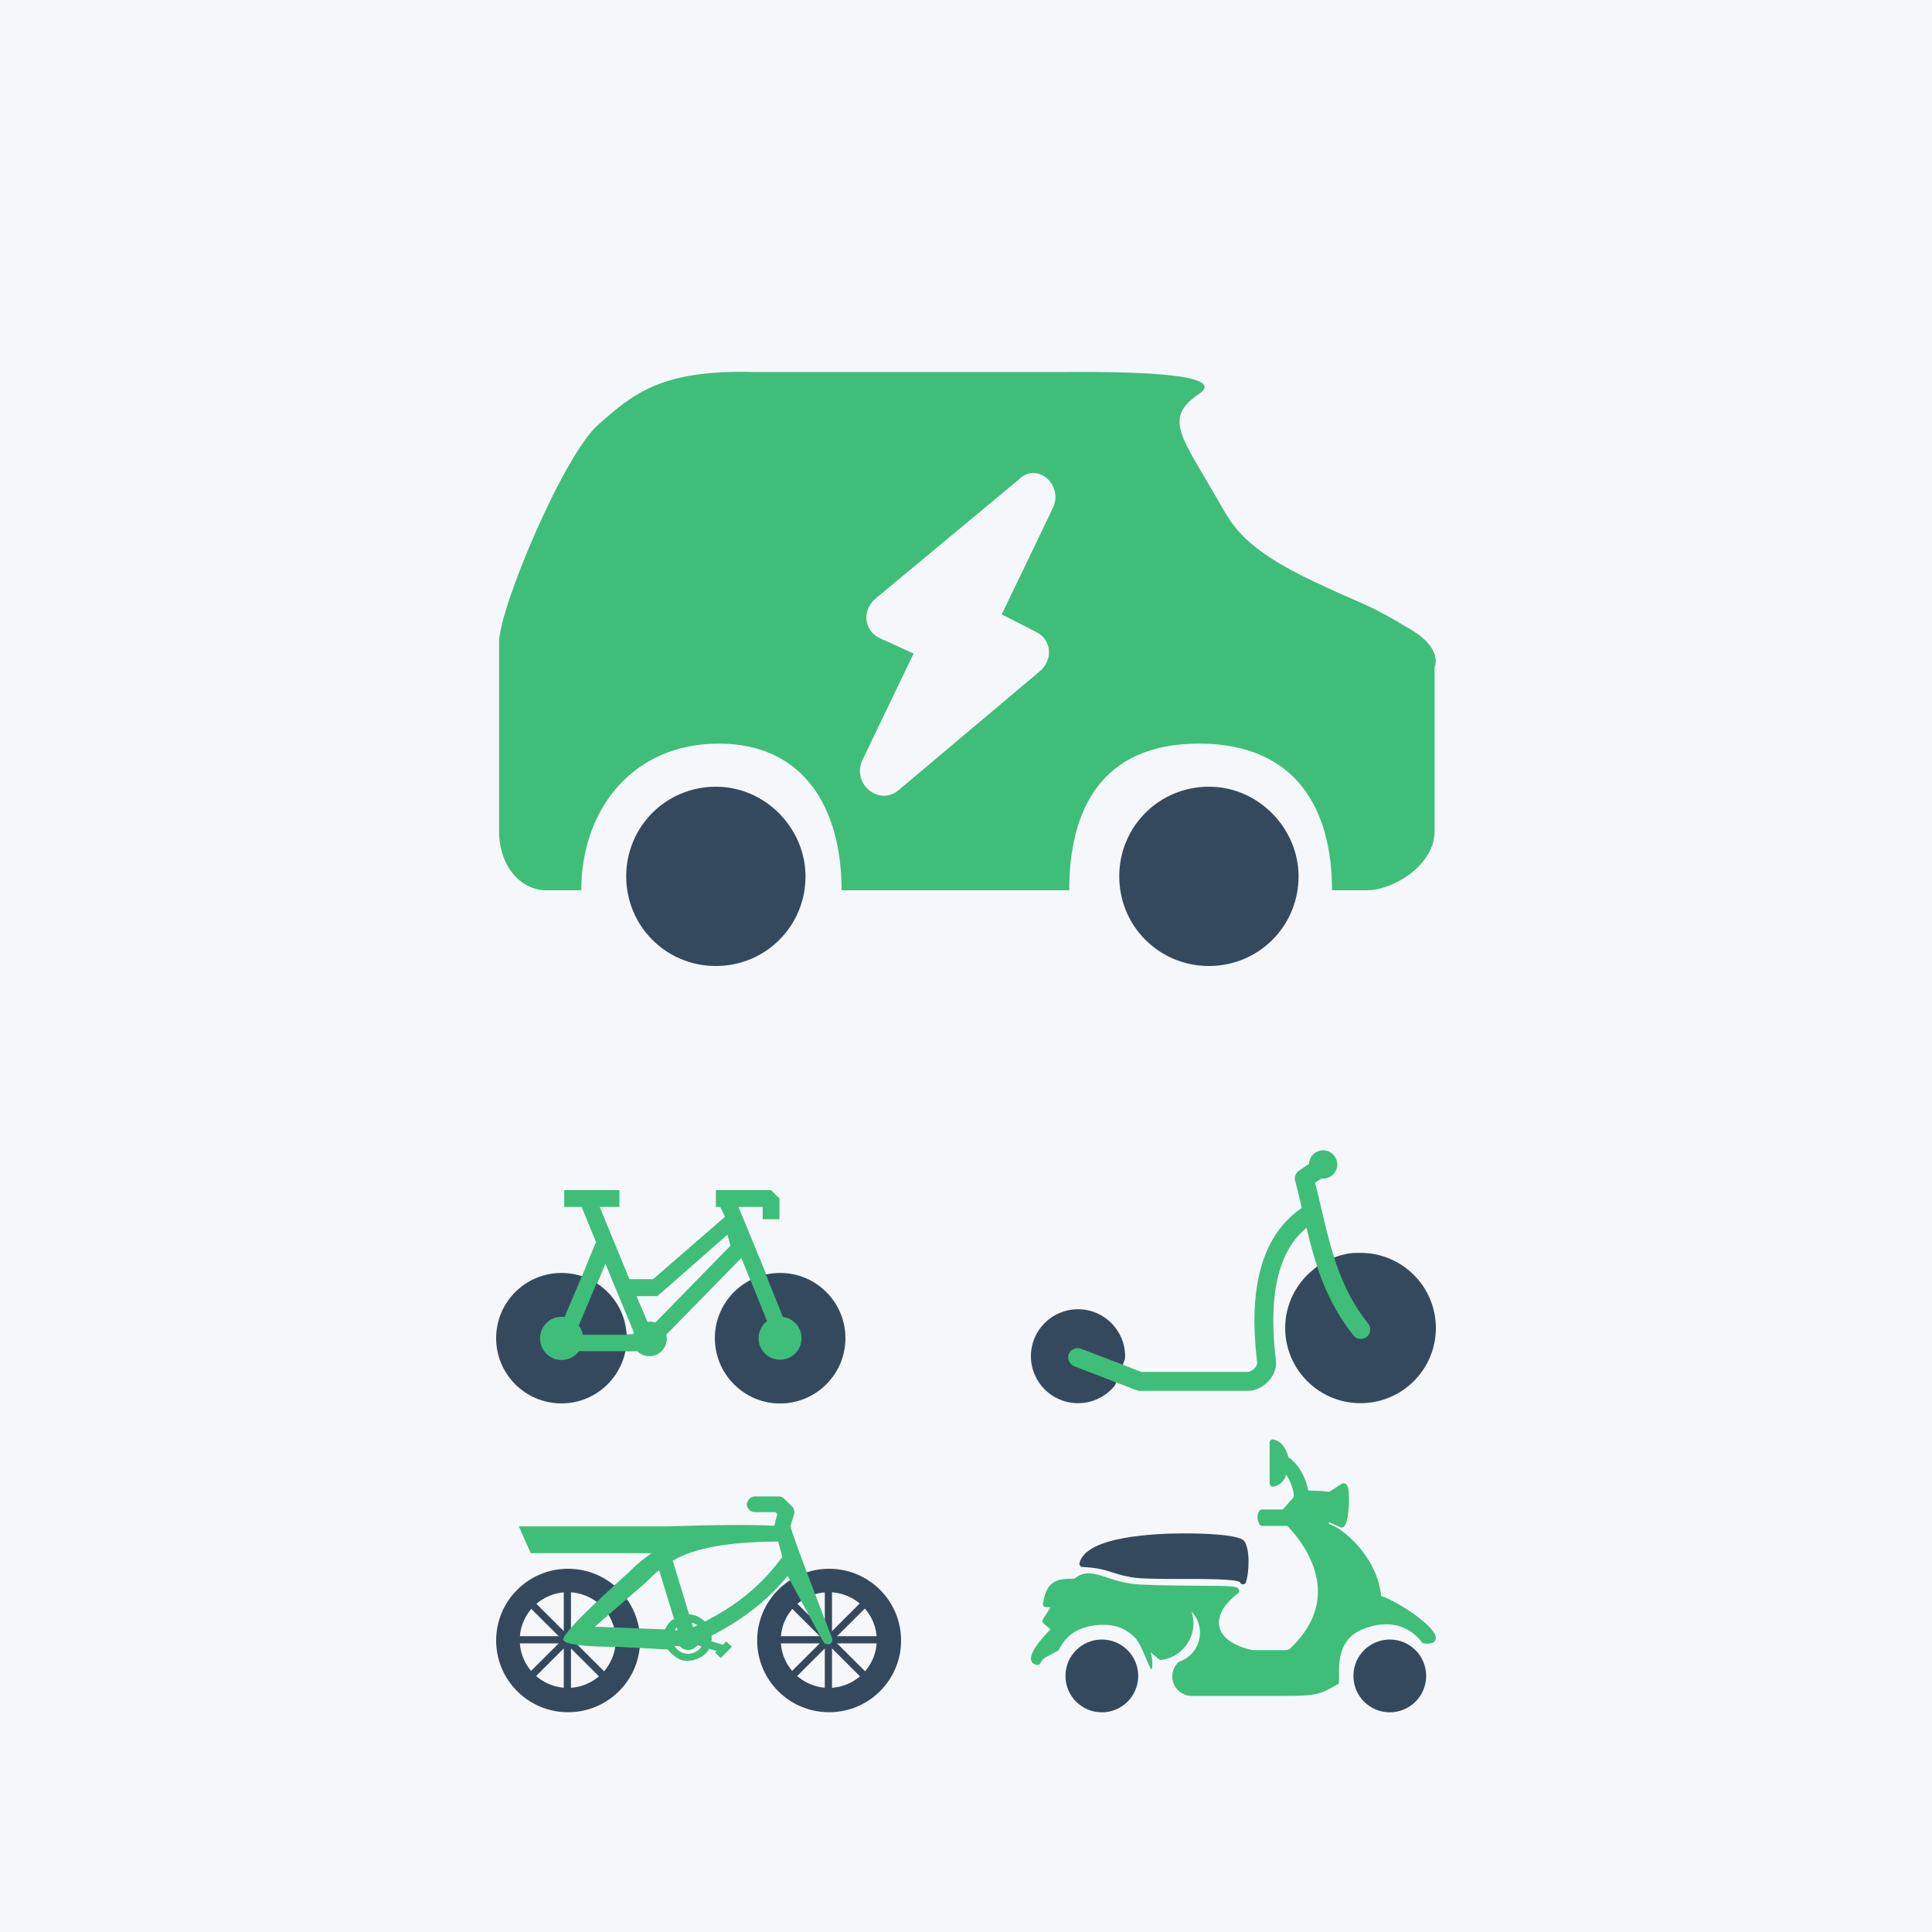 <?xml version="1.0" encoding="UTF-8"?>
<svg width="1250px" height="1250px" viewBox="0 0 1250 1250" version="1.1" xmlns="http://www.w3.org/2000/svg" xmlns:xlink="http://www.w3.org/1999/xlink">
    <!-- Generator: Sketch 55.2 (78181) - https://sketchapp.com -->
    <title>minicar</title>
    <desc>Created with Sketch.</desc>
    <g id="Layout_Template" stroke="none" stroke-width="1" fill="none" fill-rule="evenodd">
        <g id="minicar">
            <g>
                <rect id="Rectangle" fill="#F5F7FA" x="0" y="0" width="1250" height="1250"></rect>
                <g id="icon/pedelec" transform="translate(321, 968)">
                    <g id="pedelec">
                        <g id="Group-9" transform="translate(0, 46.982)" fill="#35495E">
                            <path d="M46.557,92.83 C20.844,92.83 0,72.049 0,46.415 C0,20.781 20.844,0 46.557,0 C72.269,0 93.114,20.781 93.114,46.415 C93.114,72.049 72.269,92.83 46.557,92.83 Z M46.318,77.065 C63.46,77.065 77.356,63.211 77.356,46.122 C77.356,29.032 63.46,15.178 46.318,15.178 C29.176,15.178 15.28,29.032 15.28,46.122 C15.28,63.211 29.176,77.065 46.318,77.065 Z" id="Combined-Shape"></path>
                            <rect id="Rectangle" x="10.243" y="43.63" width="71.698" height="4.642"></rect>
                            <polygon id="Rectangle" transform="translate(46.091, 45.951) scale(-1, -1) rotate(90) translate(-46.091, -45.951) " points="10.352 43.623 81.831 43.623 81.831 48.279 10.352 48.279"></polygon>
                            <polygon id="Rectangle" transform="translate(46.091, 45.951) scale(-1, -1) rotate(45) translate(-46.091, -45.951) " points="10.301 43.681 81.889 43.572 81.882 48.221 10.294 48.33"></polygon>
                            <polygon id="Rectangle" transform="translate(46.091, 45.951) scale(-1, -1) rotate(135) translate(-46.091, -45.951) " points="10.294 43.572 81.882 43.681 81.889 48.33 10.301 48.221"></polygon>
                        </g>
                        <g id="Group-9" transform="translate(168.886, 46.982)" fill="#35495E">
                            <path d="M46.557,92.83 C20.844,92.83 0,72.049 0,46.415 C0,20.781 20.844,0 46.557,0 C72.269,0 93.114,20.781 93.114,46.415 C93.114,72.049 72.269,92.83 46.557,92.83 Z M46.318,77.065 C63.46,77.065 77.356,63.211 77.356,46.122 C77.356,29.032 63.46,15.178 46.318,15.178 C29.176,15.178 15.28,29.032 15.28,46.122 C15.28,63.211 29.176,77.065 46.318,77.065 Z" id="Combined-Shape"></path>
                            <rect id="Rectangle" x="10.243" y="43.63" width="71.698" height="4.642"></rect>
                            <polygon id="Rectangle" transform="translate(46.091, 45.951) scale(-1, -1) rotate(90) translate(-46.091, -45.951) " points="10.352 43.623 81.831 43.623 81.831 48.279 10.352 48.279"></polygon>
                            <polygon id="Rectangle" transform="translate(46.091, 45.951) scale(-1, -1) rotate(45) translate(-46.091, -45.951) " points="10.301 43.681 81.889 43.572 81.882 48.221 10.294 48.33"></polygon>
                            <polygon id="Rectangle" transform="translate(46.091, 45.951) scale(-1, -1) rotate(135) translate(-46.091, -45.951) " points="10.294 43.572 81.882 43.681 81.889 48.33 10.301 48.221"></polygon>
                        </g>
                        <path d="M167.49,10.365 L180.694,10.365 L181.962,11.642 C181.252,14.084 180.541,16.789 179.973,19.15 C164.857,18.387 142.071,18.522 111.614,19.554 L14.702,19.554 L22.376,36.91 L100.513,36.91 C95.519,40.548 90.954,43.986 86.214,48.92 C84.355,50.856 40.788,88.962 43.594,93.241 C45.465,96.095 57.463,97.521 79.589,97.521 L110.907,99.204 C115.169,104.137 119.269,106.604 123.205,106.604 C129.11,106.604 135.285,103.693 137.802,98.727 L142.654,100.237 L141.7,101.19 L145.283,104.767 L152.519,97.521 L148.855,93.944 L146.703,96.174 L139.304,93.863 C139.528,92.627 139.426,91.451 139.386,90.286 C162.831,78.298 177.619,64.901 188.64,51.534 C188.884,52.318 196.744,66.841 212.219,95.103 C214.252,96.125 215.768,96.125 216.767,95.103 C217.766,94.08 217.766,92.53 216.767,90.45 C201.047,49.854 192.26,26.222 190.406,19.554 L192.639,12.045 C193.288,10.242 192.811,8.073 191.441,6.715 L186.346,1.618 C185.402,0.706 184.083,0.179 182.764,0.189 L167.489,0.189 C164.302,0.22 162.13,3.178 162.16,5.519 C162.283,8.176 164.83,10.486 167.49,10.365 Z M185.159,39.438 C174.259,53.919 160.405,68.176 135.032,81.137 C132.403,78.451 128.841,76.688 124.842,76.526 L114.256,41.748 C128.107,33.527 150.864,29.416 182.53,29.416 C183.681,33.854 184.557,37.195 185.159,39.438 Z M115.129,79.546 C113.258,80.016 111.276,82.24 109.183,86.22 L63.813,84.481 L96.038,56.552 C100.185,52.472 103.315,49.58 105.426,47.878 L115.129,79.546 Z M126.518,81.948 C127.847,82.252 129.106,82.769 130.182,83.539 C129.268,83.975 128.334,84.38 127.401,84.816 L126.518,81.948 Z M116.815,84.897 L117.373,86.802 L115.465,86.802 C115.861,86.113 116.277,85.464 116.815,84.897 Z M130.341,96.429 L132.889,97.229 C131.102,100.138 127.915,102.002 124.211,102.002 C120.425,102.002 117.218,100.016 115.462,96.986 L118.568,96.986 C119.969,98.506 121.988,99.529 124.221,99.529 C126.718,99.529 128.951,98.273 130.351,96.429 L130.341,96.429 Z" id="Fill-1" fill="#3FBE79"></path>
                    </g>
                </g>
                <g id="icon/minicar" transform="translate(322, 240)">
                    <g id="minicar">
                        <path d="M466.721,84.856 C443,43.075 430.015,30.864 453.741,14.871 C477.466,-1.122 378.234,0.714 362.895,0.714 L165.846,0.714 C105.967,-1 87.663,14.74 65,34.819 C42.337,54.897 0.916,153.827 0.916,175.326 L0.916,298.043 C0.916,319.542 14.218,336 31.594,336 L54.082,336 C54.082,284.105 87.003,241.108 143.039,241.108 C199.075,241.108 222.502,284.105 222.502,336 L369.793,336 C369.793,284.105 390.349,241.108 453.741,241.108 C517.133,241.108 539.81,284.105 539.81,336 L562.299,336 C579.675,336 606.16,319.542 606.16,298.043 L606.16,191.62 C606.16,191.62 611.934,179.981 591.093,167.5 C561.236,149.619 565.435,153.843 528,136.217 C482.864,114.964 475.249,99.877 466.721,84.856 Z M359.568,87.931 L326.124,157.519 L348.437,168.886 C358.359,173.927 359.569,186.579 350.905,194.191 L259.187,271.39 C246.797,281.522 229.47,267.584 235.665,252.412 L269.11,182.824 L246.797,172.692 C236.875,167.651 235.665,154.999 244.329,147.388 L337.257,70.188 C348.389,58.821 365.765,72.758 359.57,87.931 L359.568,87.931 Z" id="Shape" fill="#3FBE79"></path>
                        <path d="M141.16,269 C108.938,269 83.16,294.778 83.16,327 C83.16,359.222 108.938,385 141.16,385 C173.382,385 199.16,359.222 199.16,327 C199.16,296.087 173.382,269 141.16,269 L141.16,269 Z" id="wheel" fill="#35495E"></path>
                        <path d="M460.16,269 C427.938,269 402.16,294.778 402.16,327 C402.16,359.222 427.938,385 460.16,385 C492.382,385 518.16,359.222 518.16,327 C518.16,296.087 492.382,269 460.16,269 L460.16,269 Z" id="wheel" fill="#35495E"></path>
                    </g>
                </g>
                <g id="icon/scooter" transform="translate(667, 931)">
                    <g id="scooter" transform="translate(131, 88.5) scale(-1, 1) translate(-131, -88.5) ">
                        <path d="M249.303,123.183 L253.82,119.327 C254.595,118.669 254.77,117.53 254.215,116.668 L249.245,108.839 L252.154,108.839 L252.227,108.839 C253.367,108.839 254.273,107.933 254.273,106.794 C254.273,106.487 254.215,106.195 254.083,105.932 C251.715,90.799 243.894,90.434 233.968,90.419 C231.088,88.068 228.106,86.958 224.642,86.958 C220.972,86.958 217.157,88.214 212.727,89.66 C207.333,91.427 200.623,93.633 191.998,94.173 C176.737,94.845 162.922,94.918 151.828,94.977 C130.865,95.079 128.161,95.196 127.371,97.65 C127.108,98.482 127.386,99.373 128.073,99.899 C137.209,106.867 141.58,114.755 140.074,121.517 C138.495,128.587 130.879,133.933 118.614,136.621 L97.125,136.621 C96.014,136.621 95.02,136.256 94.07,135.423 C93.953,135.35 93.836,135.219 93.514,134.839 C81.936,123.592 76.147,111.263 76.322,98.161 C76.6,76.718 92.871,59.496 96.116,56.269 L112.284,56.269 C112.942,56.269 113.571,55.947 113.951,55.407 C114.916,54.034 115.427,52.427 115.427,50.747 C115.427,49.213 115.032,47.811 114.243,46.584 C113.863,46 113.22,45.635 112.518,45.635 L99.025,45.635 L92.023,37.645 C91.628,36.841 92.081,32.766 94.391,27.522 C95.297,25.477 96.16,24.016 96.861,23.023 C98.396,28.91 103.454,30.853 105.501,30.853 C106.627,30.853 107.548,29.933 107.548,28.808 L107.548,2.311 C107.548,1.697 107.27,1.113 106.787,0.719 C106.305,0.324 105.676,0.178 105.062,0.31 C100.414,1.318 97.242,5.086 95.414,11.82 C91.102,14.522 84.801,21.942 82.521,33.394 C76.045,33.453 72.332,33.803 68.984,34.212 L60.885,28.998 C60.549,28.779 60.169,28.676 59.774,28.676 C58.122,28.676 57.055,29.991 56.587,32.606 C56.339,34.052 56.207,35.994 56.207,38.405 C56.207,44.101 56.675,57.335 60.958,57.335 C61.251,57.335 61.543,57.277 61.806,57.145 L68.867,53.917 L69.525,54.662 L67.873,55.509 C60.768,57.73 37.948,75.711 35.419,101.609 C25.186,104.749 -0.674,121.591 0.013,128.982 C0.116,130.019 0.803,132.429 5.203,132.429 C6.182,132.429 7.323,132.327 8.653,132.108 C7.644,134.071 19.276,111.759 47.486,123.183 C69.525,132.108 59.774,159.661 63.736,158.809 C64.481,159.248 65.188,159.661 65.866,160.05 C76.716,166.274 79.884,166.274 106.013,166.274 L157.878,166.274 C161.255,166.274 164.442,164.959 166.825,162.563 C169.222,160.168 170.538,157.013 170.538,153.668 C170.538,150.148 169.076,146.773 166.518,144.421 C166.284,144.202 165.977,144.042 165.655,143.954 C164.106,143.414 162.615,142.625 161.094,141.588 C161.036,141.544 160.963,141.5 160.904,141.471 C155.7,137.761 152.601,131.757 152.601,125.389 C152.601,120.145 154.647,115.266 158.127,111.672 C157.293,114.112 156.869,116.712 156.869,119.327 C156.869,131.275 165.787,141.442 177.628,142.975 C178.198,143.063 178.783,142.873 179.221,142.493 L184.484,138.024 C183.782,140.609 183.431,143.282 183.431,145.984 C183.431,156.257 188.13,137.069 193.871,129.43 C195.375,127.428 200.398,123.183 205.873,121.517 C211.348,119.852 221.296,119.327 230.428,123.183 C241.152,127.712 244.916,138.67 243.935,136.621 C250.718,140.755 254.346,141.223 255.72,144.904 C256.056,145.78 256.948,146.32 257.869,146.218 C260.603,145.897 261.523,144.275 261.816,143.326 C263.482,138.038 253.396,127.287 249.302,123.183 L249.303,123.183 Z" id="Fill-1" fill="#3FBE79"></path>
                        <path d="M162.525,61.094 C154.103,61.094 127.48,61.473 123.985,66.054 L123.956,66.039 C119.965,71.801 120.959,86.738 122.831,92.631 C123.108,93.492 123.898,94.061 124.79,94.061 C124.892,94.061 124.994,94.046 125.111,94.032 C125.915,93.915 126.544,93.331 126.763,92.573 C129.863,90.589 149.922,90.589 160.814,90.589 L166.749,90.589 C181.677,90.589 194.469,90.458 199.426,88.955 C203.066,88.357 205.888,87.453 208.855,86.49 C213.782,84.9 218.885,83.252 228.68,82.843 C229.28,82.814 229.85,82.522 230.216,82.041 C230.566,81.574 230.713,80.947 230.566,80.364 C226.606,62.976 181.665,61.094 162.525,61.094 Z" id="Fill-2" fill="#35495E"></path>
                        <ellipse id="Oval" fill="#35495E" cx="29.808" cy="153.322" rx="23.533" ry="23.548"></ellipse>
                        <ellipse id="Oval" fill="#35495E" cx="216.111" cy="153.322" rx="23.533" ry="23.548"></ellipse>
                        <ellipse id="Oval" fill="#35495E" cx="215.719" cy="153.452" rx="18.434" ry="18.446"></ellipse>
                    </g>
                </g>
                <g id="bike" transform="translate(321, 770)">
                    <g id="Group-4" transform="translate(113, 69) scale(-1, 1) translate(-113, -69) ">
                        <g id="Group-3">
                            <path d="M182.442,57.633 C178.821,57.633 175.273,58.14 171.869,59.081 L161.369,33.523 L170.71,10.861 L181.935,10.861 L181.935,0 L146.233,0 L146.233,10.861 L158.979,10.861 L139.763,57.633 L124.471,57.633 L77.94,17.25 L80.986,10.861 L83.81,10.861 L83.81,0 L48.108,0 L42.677,5.43 L42.677,18.825 L53.54,18.825 L53.54,10.861 L69.182,10.861 L50.137,57.199 C47.674,56.692 45.067,56.475 42.46,56.475 C19.939,56.475 1.69,74.72 1.69,97.237 C1.69,119.754 19.939,138 42.46,138 C64.982,138 83.231,119.754 83.231,97.237 C83.231,81.164 73.961,67.335 60.492,60.674 L67.372,43.948 L115.962,93.545 C115.745,94.414 115.6,95.283 115.6,96.224 C115.6,102.378 120.597,107.446 126.824,107.446 C129.866,107.446 132.618,106.216 134.646,104.261 L143.553,104.261 C146.884,122.796 163.033,136.915 182.584,136.915 C204.454,136.915 222.198,119.176 222.198,97.308 C222.126,75.37 204.311,57.632 182.44,57.632 L182.442,57.633 Z M128.051,85.234 C127.546,85.161 126.969,85.089 126.464,85.089 C125.237,85.089 124.083,85.307 123,85.67 L74.41,35.98 L76.337,28.812 L121.665,68.601 L135.187,68.601 L128.051,85.234 Z M136.867,92.111 L155.305,47.688 L161.791,63.29 C151.297,69.574 144.009,80.553 142.77,93.266 L137.305,93.266 C137.159,92.905 137.013,92.544 136.867,92.11 L136.867,92.111 Z" id="Fill-1" fill="#3FBE79"></path>
                            <ellipse id="Oval" fill="#35495E" cx="183.757" cy="95.798" rx="42.243" ry="42.202"></ellipse>
                            <ellipse id="Oval-2" fill="#35495E" cx="42.243" cy="95.798" rx="42.243" ry="42.202"></ellipse>
                        </g>
                        <g id="Group-2" transform="translate(139.763, 54.804)" fill="#3FBE79">
                            <ellipse id="Oval" cx="43.894" cy="41.138" rx="13.928" ry="13.996"></ellipse>
                            <polygon id="Rectangle" transform="translate(35.242, 25.022) rotate(-23) translate(-35.242, -25.022) " points="30.005 0.451 40.564 0.433 40.478 49.593 29.919 49.612"></polygon>
                            <polygon id="Rectangle" transform="translate(24.69, 44.107) rotate(-90) translate(-24.69, -44.107) " points="19.389 19.628 29.991 19.628 29.991 68.587 19.389 68.587"></polygon>
                        </g>
                        <g id="Group" transform="translate(28.415, 49.191)" fill="#3FBE79">
                            <ellipse id="Oval" cx="13.889" cy="46.641" rx="13.889" ry="13.921"></ellipse>
                            <polygon id="Rectangle" transform="translate(20.938, 24.889) rotate(22) translate(-20.938, -24.889) " points="15.655 0.426 26.181 0.434 26.22 49.353 15.695 49.344"></polygon>
                        </g>
                    </g>
                </g>
                <g id="icon/miniscooter" transform="translate(667, 744)">
                    <g id="miniscooter">
                        <g>
                            <path d="M65.845,69.553 C74.414,72.572 68.071,68.421 79.209,77.337 C90.348,86.253 97.488,99.882 97.488,115.233 C97.488,142.088 75.663,163.861 48.744,163.861 C21.825,163.861 0,142.088 0,115.233 C0,88.379 21.825,66.605 48.744,66.605 C53.683,66.604 57.275,66.534 65.845,69.553 Z M262,133.467 C262,150.254 248.362,163.86 231.535,163.86 C221.848,163.86 213.22,159.396 207.639,152.368 L201.165,135.367 C201.129,134.738 201.07,134.109 201.07,133.467 C201.07,116.68 214.708,103.075 231.535,103.075 C248.362,103.075 262,116.68 262,133.467 Z" id="Fill-1" fill="#35495E" transform="translate(131, 115.233) scale(-1, 1) translate(-131, -115.233) "></path>
                            <path d="M54.566,0.246 C59.493,0.246 63.515,4.131 63.706,9.018 L70.18,13.404 C72.346,14.858 73.346,17.552 72.655,20.079 C71.084,25.835 69.74,31.663 68.371,37.527 C80.891,46.037 89.543,58.635 94.268,74.33 C99.528,91.791 100.23,113.052 97.219,137.831 L97.219,137.926 C97.243,138.725 97.91,140.262 99.219,141.549 C100.552,142.86 102.301,143.647 103.313,143.647 L172.15,143.647 L210.806,128.773 C213.829,127.307 217.971,128.975 219.185,132.11 C220.398,135.245 218.411,139.166 215.186,140.119 L175.579,155.375 C174.889,155.673 174.139,155.828 173.389,155.852 L103.315,155.852 C98.233,155.852 93.889,153.516 90.653,150.322 C87.416,147.127 85.035,142.873 85.035,137.831 C85.023,137.581 85.023,137.318 85.035,137.068 C88.01,113.052 87.249,93.101 82.655,77.858 C79.085,66.022 73.432,57.024 65.327,50.397 C59.722,73.912 52.795,97.666 34.955,120 C32.849,122.634 29.016,123.063 26.386,120.953 C23.756,118.844 23.328,115.006 25.434,112.372 C47.606,84.626 51.367,53.805 59.804,21.219 L55.615,18.454 C55.258,18.502 54.936,18.549 54.567,18.549 C49.521,18.549 45.427,14.449 45.427,9.396 C45.427,4.343 49.521,0.242 54.567,0.242 L54.566,0.246 Z" id="Path" fill="#3FBE79" transform="translate(121.82, 78.047) scale(-1, 1) translate(-121.82, -78.047) "></path>
                        </g>
                    </g>
                </g>
            </g>
        </g>
    </g>
</svg>